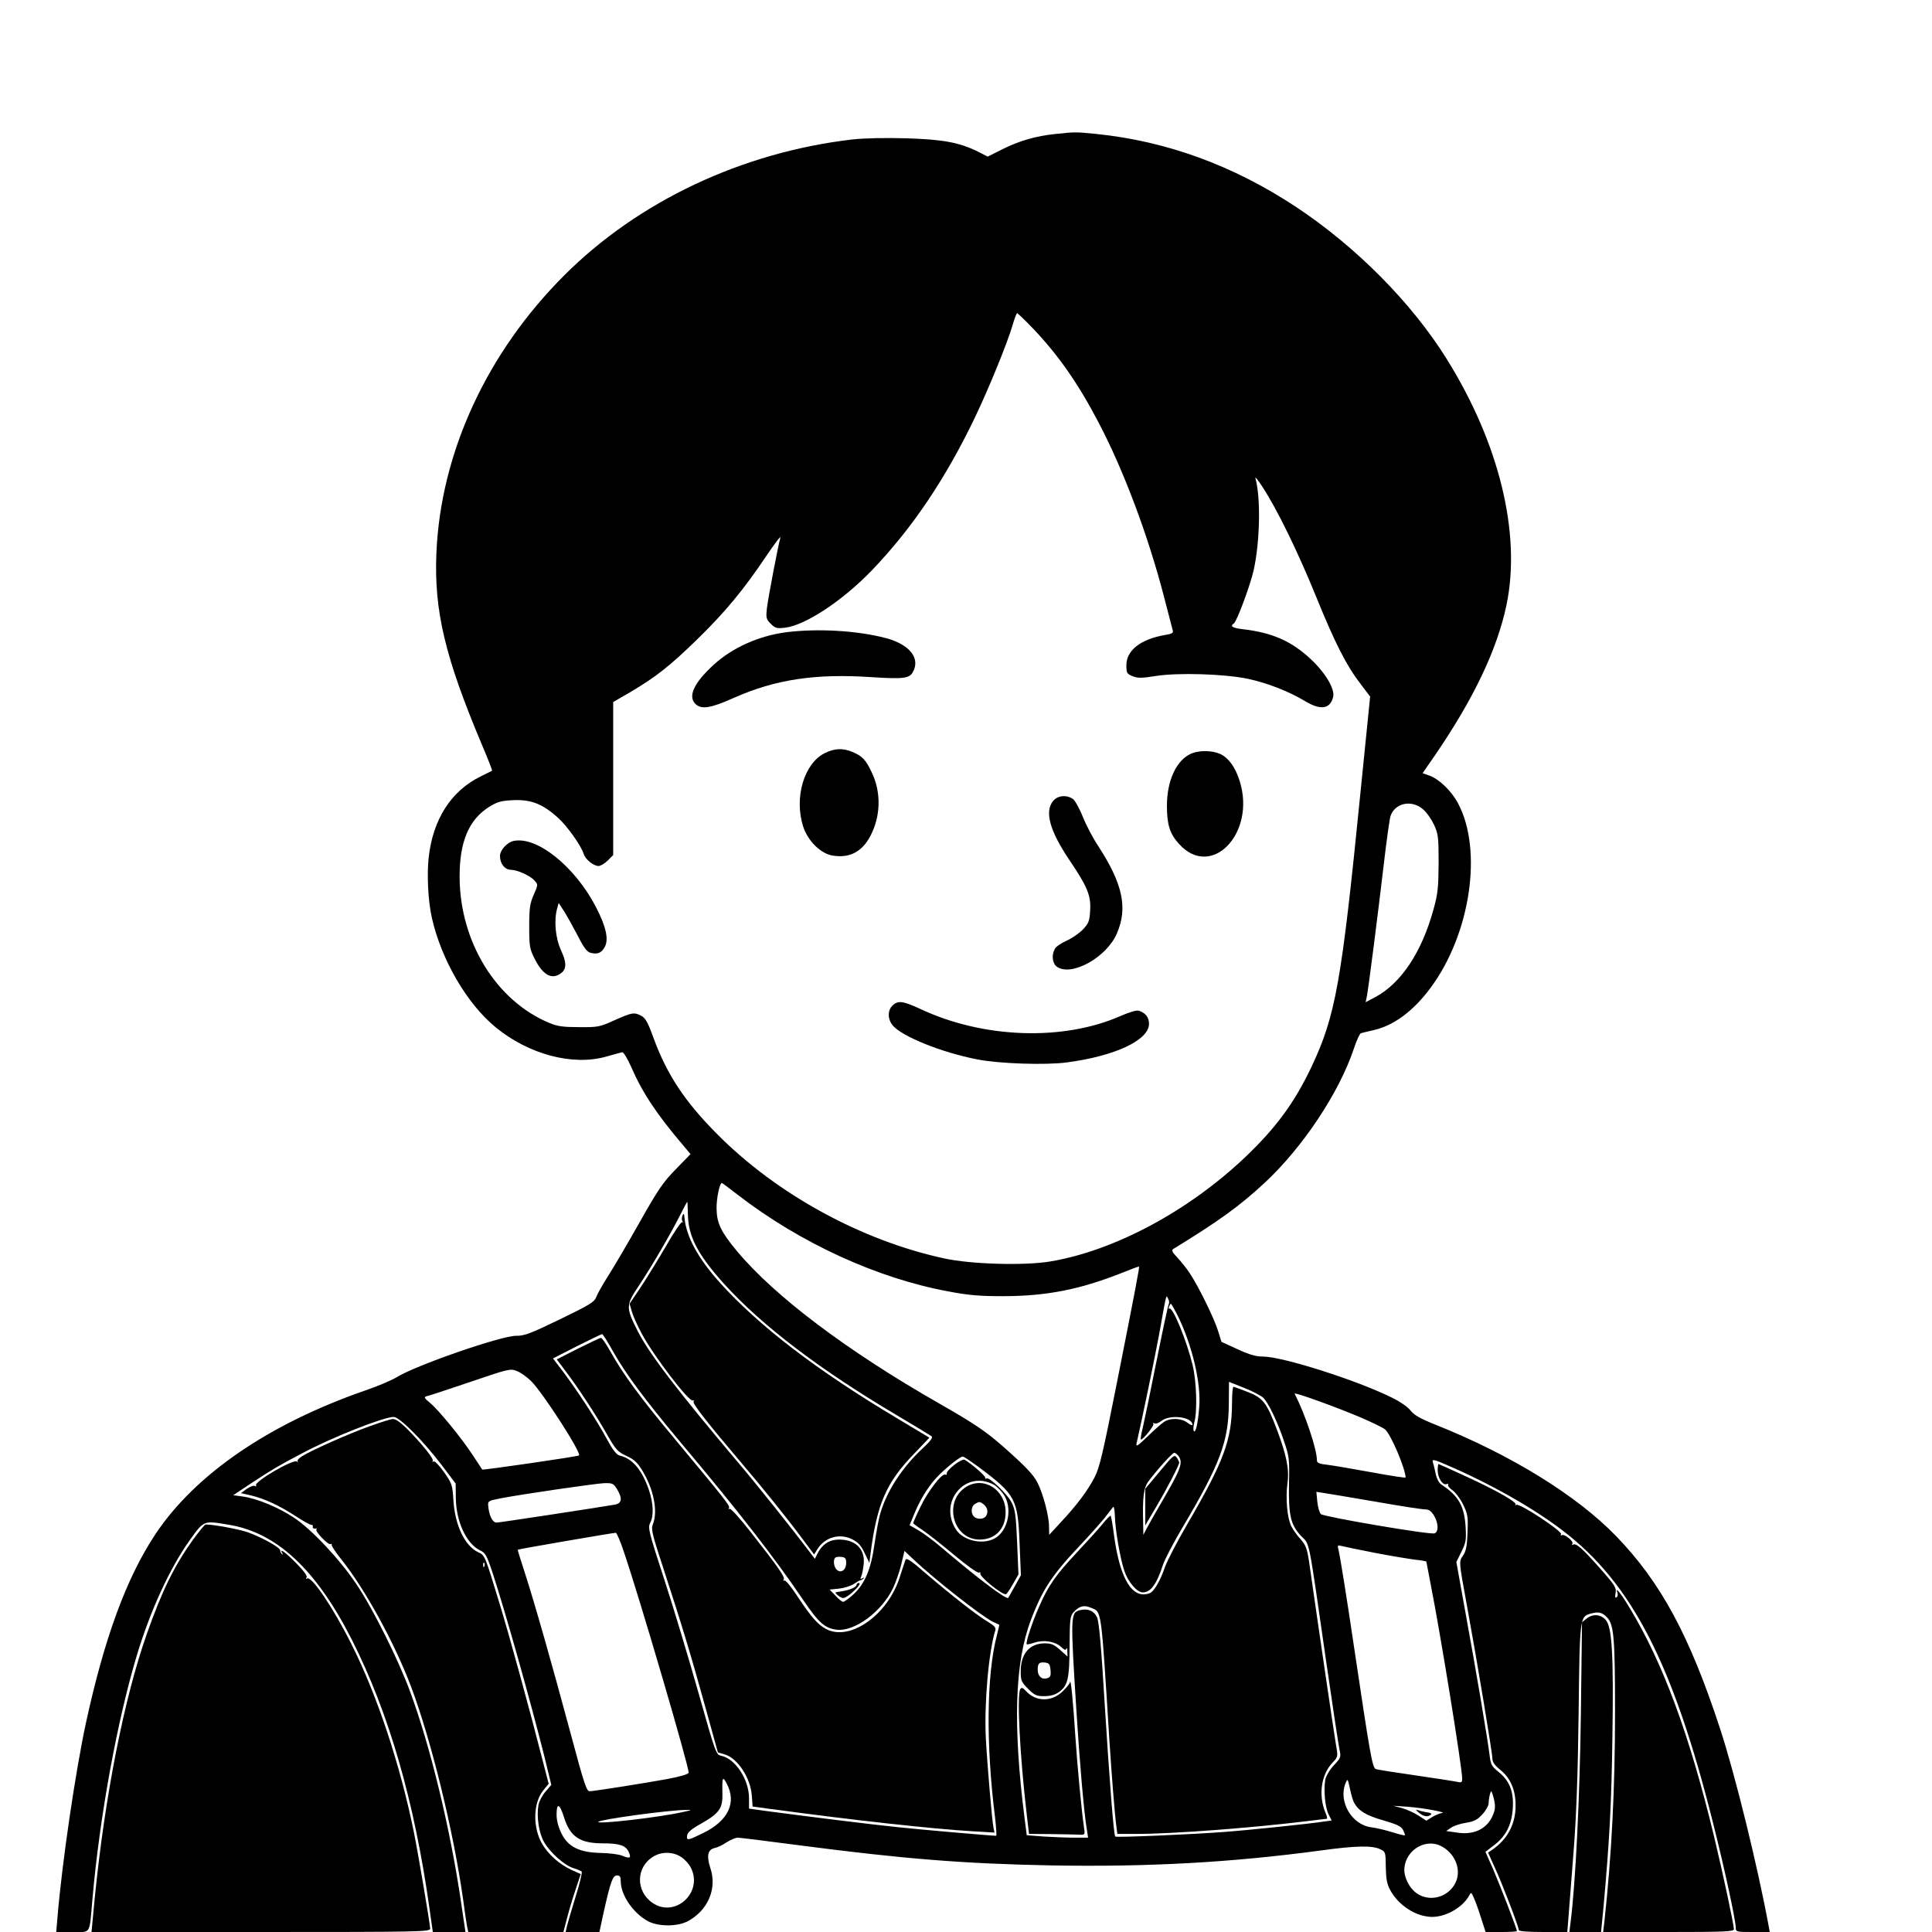 <?xml version="1.0" standalone="no"?>
<!DOCTYPE svg PUBLIC "-//W3C//DTD SVG 20010904//EN"
 "http://www.w3.org/TR/2001/REC-SVG-20010904/DTD/svg10.dtd">
<svg version="1.0" xmlns="http://www.w3.org/2000/svg"
 width="1024pt" height="1024pt" viewBox="0 0 1024 1024"
 preserveAspectRatio="xMidYMid meet">

<g transform="translate(0,1024) scale(0.1,-0.1)"
fill="#000000" stroke="none">
<path d="M5595 9530 c-106 -11 -191 -36 -280 -80 l-80 -40 -51 26 c-99 49
-185 65 -380 71 -113 3 -219 1 -285 -6 -585 -68 -1135 -327 -1529 -721 -410
-410 -654 -939 -677 -1470 -13 -307 45 -552 242 -1019 31 -73 55 -134 53 -136
-2 -1 -30 -15 -62 -31 -156 -77 -252 -228 -274 -430 -10 -92 -3 -230 17 -319
50 -221 185 -454 337 -579 175 -144 407 -206 584 -157 41 12 81 22 88 24 7 1
27 -33 47 -77 60 -138 135 -251 278 -419 l37 -44 -77 -79 c-67 -68 -94 -107
-191 -279 -62 -110 -137 -238 -167 -285 -30 -47 -59 -98 -65 -115 -10 -26 -34
-41 -193 -118 -155 -75 -189 -88 -232 -87 -80 0 -536 -158 -635 -221 -25 -15
-98 -46 -162 -68 -511 -177 -902 -444 -1114 -762 -154 -232 -271 -551 -369
-1003 -55 -256 -126 -737 -150 -1024 l-7 -82 86 0 c100 0 89 -19 106 175 38
436 131 946 236 1294 72 238 176 463 280 608 75 105 72 104 204 82 256 -41
466 -237 655 -610 196 -387 331 -854 411 -1422 l18 -127 87 0 86 0 -24 162
c-56 383 -162 822 -269 1111 -61 167 -197 440 -284 569 -88 132 -238 292 -332
354 -81 54 -194 101 -270 112 l-52 7 99 66 c104 68 142 91 260 153 162 87 438
196 492 196 30 0 155 -125 254 -255 l74 -98 1 -76 c1 -125 56 -243 128 -278
29 -13 36 -26 69 -126 67 -206 196 -663 273 -969 l36 -148 -30 -35 c-17 -19
-34 -51 -38 -71 -11 -62 2 -150 30 -198 33 -56 107 -122 154 -137 21 -6 40
-15 45 -18 4 -4 -10 -64 -32 -133 -21 -69 -42 -140 -46 -157 l-7 -31 90 0 89
0 22 102 c37 166 49 198 71 198 16 0 20 -7 20 -32 1 -74 67 -169 145 -211 55
-29 155 -29 210 0 107 57 157 173 120 282 -21 65 -14 97 22 106 16 3 45 17 65
31 21 13 47 24 58 24 11 0 157 -18 323 -40 559 -73 876 -98 1337 -107 513 -9
954 15 1430 79 188 26 273 27 315 7 29 -14 29 -16 30 -94 1 -61 6 -90 22 -120
44 -84 138 -144 223 -145 75 0 164 51 198 115 9 17 11 16 25 -17 9 -20 26 -68
38 -107 l23 -71 83 0 c46 0 83 2 83 5 0 12 -90 244 -127 330 l-40 90 43 33
c65 48 96 109 102 196 6 90 -17 148 -76 195 -36 29 -41 39 -47 89 -10 83 -68
427 -126 745 l-50 278 27 55 c24 48 26 63 22 132 -7 109 -37 163 -126 222 -15
9 -27 32 -33 60 -5 25 -12 53 -15 62 -4 15 8 12 73 -16 228 -98 457 -227 614
-347 367 -279 587 -707 798 -1549 61 -241 121 -519 121 -558 0 -21 4 -22 90
-22 l90 0 -6 33 c-57 310 -178 804 -258 1047 -161 491 -313 773 -550 1018
-209 216 -557 431 -958 591 -80 32 -113 51 -131 74 -14 19 -56 48 -99 69 -187
93 -581 218 -684 218 -38 0 -72 10 -135 39 l-85 39 -18 58 c-21 68 -105 238
-149 304 -16 25 -46 62 -66 84 -30 31 -33 40 -21 47 238 146 347 224 481 348
202 187 396 478 474 711 15 45 32 83 39 84 6 2 36 9 66 16 107 24 211 101 302
224 212 285 278 731 146 978 -35 67 -103 131 -154 148 l-34 12 63 91 c208 303
333 566 382 802 78 376 -38 855 -317 1302 -186 299 -483 598 -803 809 -331
218 -683 346 -1054 384 -112 11 -112 11 -216 0z m-119 -1032 c134 -141 237
-288 347 -498 132 -251 263 -600 347 -925 23 -88 43 -167 46 -177 4 -12 -5
-18 -38 -23 -131 -22 -208 -81 -208 -161 0 -41 3 -46 33 -58 27 -11 47 -11
122 1 120 19 367 11 490 -15 102 -22 215 -66 300 -117 84 -51 135 -44 151 21
10 41 -39 125 -116 198 -104 98 -207 143 -362 161 -54 6 -71 16 -49 30 16 9
88 204 106 284 33 151 38 383 9 486 -3 11 14 -9 37 -45 78 -119 188 -345 282
-576 102 -251 162 -370 239 -470 l50 -66 -52 -516 c-100 -1002 -131 -1176
-260 -1449 -89 -187 -187 -321 -350 -476 -301 -286 -693 -496 -1033 -553 -137
-23 -420 -15 -562 16 -440 95 -889 341 -1205 660 -170 171 -265 314 -336 508
-30 83 -43 106 -65 118 -39 20 -48 18 -141 -23 -79 -36 -88 -38 -188 -37 -85
0 -115 4 -158 22 -282 117 -474 429 -476 772 -1 189 49 307 159 375 41 25 61
31 126 34 94 4 155 -20 236 -93 50 -45 123 -148 137 -193 9 -28 52 -63 78 -63
11 0 33 13 49 29 l29 29 0 406 0 405 93 54 c135 80 207 137 351 277 148 144
248 265 366 441 46 68 80 113 76 99 -13 -47 -64 -315 -71 -372 -6 -53 -4 -60
20 -84 24 -24 32 -26 76 -21 108 13 305 143 460 304 214 223 392 487 550 818
74 156 168 387 196 482 10 35 21 63 24 63 3 0 42 -37 85 -82z m2067 -2548 c19
-16 45 -54 58 -82 22 -48 24 -66 24 -203 -1 -132 -4 -162 -28 -248 -62 -224
-170 -387 -306 -461 l-53 -28 6 28 c9 43 62 460 91 709 14 121 30 234 35 250
24 70 113 88 173 35z m-3631 -2044 c329 -254 739 -442 1116 -511 104 -20 166
-25 285 -25 233 0 410 35 632 123 49 20 90 35 92 34 3 -4 -15 -101 -117 -615
-76 -383 -92 -452 -120 -505 -37 -70 -92 -144 -179 -237 l-60 -65 -1 45 c0 54
-32 176 -61 231 -21 43 -65 88 -180 190 -92 81 -155 124 -339 229 -489 279
-874 569 -1074 809 -85 102 -107 148 -108 225 -1 53 16 136 28 136 2 0 41 -29
86 -64z m-266 -99 c1 -119 51 -215 192 -372 202 -222 505 -453 912 -694 96
-57 180 -108 187 -113 9 -7 -4 -25 -47 -65 -107 -99 -190 -226 -224 -344 -9
-29 -22 -103 -31 -163 -18 -132 -51 -210 -111 -266 -24 -22 -49 -40 -55 -40
-6 0 -25 15 -41 33 l-31 32 50 5 c27 3 62 14 79 25 16 11 32 20 36 20 3 0 10
4 15 9 5 6 2 6 -6 1 -11 -7 -13 -4 -6 11 5 10 10 40 13 65 7 80 -44 129 -131
129 -50 0 -88 -24 -113 -72 l-15 -30 -32 42 c-80 106 -279 356 -372 465 -326
386 -475 581 -535 700 -64 126 -63 138 7 242 62 92 169 275 222 381 17 34 32
62 34 62 1 0 2 -28 3 -63z m2549 -478 c-4 -6 -33 -142 -65 -302 -32 -161 -65
-320 -73 -354 -9 -35 -13 -63 -10 -63 12 0 72 74 66 83 -3 6 -1 7 6 3 6 -4 23
2 37 13 45 36 164 21 164 -20 0 -6 -12 -1 -26 10 -32 25 -90 27 -124 5 -14 -9
-53 -44 -88 -78 -52 -50 -62 -57 -58 -36 29 126 99 465 121 585 39 218 35 203
46 182 6 -9 7 -22 4 -28z m44 -56 c79 -158 128 -363 117 -493 -7 -87 -19 -139
-29 -124 -3 6 -2 26 3 45 17 57 12 217 -9 304 -31 128 -105 310 -123 299 -4
-3 -5 2 -2 10 3 9 8 16 10 16 2 0 17 -26 33 -57z m-2988 -199 c68 -119 166
-251 348 -469 314 -373 509 -624 660 -848 82 -120 113 -147 177 -155 95 -10
239 97 298 222 14 30 34 87 43 125 l17 71 40 -38 c113 -108 369 -309 429 -338
l34 -16 -13 -54 c-55 -210 -59 -577 -10 -967 6 -53 9 -97 6 -97 -24 0 -405 33
-525 46 -137 14 -458 54 -692 85 l-93 13 0 55 c0 99 -72 209 -147 225 -28 6
-30 12 -121 334 -51 180 -132 450 -181 600 -83 254 -88 275 -75 300 20 38 17
103 -6 173 -36 106 -86 167 -152 183 -20 5 -37 25 -72 90 -53 98 -160 261
-234 359 l-51 67 127 65 c70 35 130 64 133 64 4 1 31 -42 60 -95z m-438 -152
c61 -58 270 -383 256 -396 -6 -6 -510 -79 -513 -75 -1 2 -25 38 -52 79 -57 87
-177 234 -222 272 -38 32 -39 34 -9 41 12 3 114 37 227 75 199 68 206 69 240
55 19 -7 52 -31 73 -51z m3882 -90 c28 -27 76 -127 111 -232 27 -79 29 -94 26
-220 -3 -172 8 -220 63 -280 49 -52 36 14 136 -680 33 -228 64 -433 69 -455 8
-37 7 -42 -30 -81 -23 -25 -42 -57 -46 -78 -9 -53 -1 -146 18 -183 l16 -32
-37 -5 c-74 -12 -401 -46 -536 -56 -172 -13 -568 -30 -574 -24 -8 8 -30 288
-56 704 -18 302 -30 434 -40 457 -16 35 -48 49 -90 39 -52 -13 -52 -26 -19
-546 16 -254 39 -523 53 -607 l8 -53 -72 0 c-40 0 -113 3 -162 6 l-91 7 -11
86 c-63 494 -53 827 32 1052 61 163 114 243 266 403 47 50 104 114 126 141 21
28 42 54 45 58 4 4 8 -16 9 -45 2 -80 29 -232 51 -296 20 -58 67 -112 96 -112
43 0 74 42 108 146 9 28 57 120 107 204 196 331 240 450 242 645 l1 121 80
-32 c44 -17 89 -41 101 -52z m515 -104 c63 -27 123 -56 132 -65 31 -28 107
-207 108 -254 0 -3 -80 9 -177 27 -98 18 -204 36 -235 40 -46 5 -58 10 -58 24
0 59 -62 243 -118 353 -6 11 216 -69 348 -125z m-964 -205 c26 -35 14 -68 -91
-248 -29 -49 -62 -108 -74 -130 l-21 -40 -1 55 c-4 145 2 194 29 230 45 60
126 150 136 150 5 0 15 -8 22 -17z m-1057 -60 c194 -145 206 -168 215 -405 l7
-167 -32 -58 c-18 -32 -34 -60 -35 -62 -9 -12 -161 103 -354 267 -41 35 -96
76 -122 91 l-47 27 23 56 c31 76 71 142 115 191 42 47 128 117 144 117 5 0 44
-26 86 -57z m-1919 -115 c30 -50 27 -76 -12 -83 -126 -21 -611 -95 -626 -95
-21 0 -39 35 -44 85 -3 29 -2 30 62 43 120 23 505 79 553 81 43 1 49 -2 67
-31z m4020 -67 c129 -23 247 -41 263 -41 20 0 32 -8 47 -32 24 -40 26 -86 4
-95 -23 -9 -586 87 -603 102 -8 8 -16 37 -19 66 l-5 52 39 -6 c21 -3 145 -24
274 -46z m-3983 -267 c84 -247 343 -1131 343 -1169 0 -8 -39 -20 -112 -34
-120 -22 -380 -63 -412 -65 -17 -1 -29 35 -101 304 -99 369 -194 703 -245 859
-21 64 -37 117 -36 117 4 4 513 91 520 90 5 -1 25 -47 43 -102z m3978 -4 c88
-17 186 -33 218 -37 31 -3 57 -8 57 -10 0 -2 11 -58 24 -126 50 -252 166 -966
166 -1025 0 -18 -4 -21 -22 -17 -13 3 -114 19 -225 35 -112 16 -207 31 -212
34 -18 12 -29 75 -112 631 -42 284 -75 489 -85 532 -6 21 -4 24 12 20 11 -3
91 -20 179 -37z m-2800 -54 c0 -36 -26 -56 -49 -37 -16 14 -22 52 -9 65 4 4
19 6 33 4 20 -2 25 -8 25 -32z m-634 -1168 c55 -102 9 -199 -125 -264 -82 -40
-88 -41 -84 -12 2 16 24 35 77 64 94 54 112 80 110 159 -2 86 1 93 22 53z
m3326 -103 c24 -43 63 -67 154 -93 75 -22 96 -32 106 -52 6 -13 11 -26 9 -28
-2 -1 -32 6 -67 17 -35 11 -85 23 -111 26 -103 13 -175 136 -137 232 12 28 12
27 24 -27 6 -30 16 -64 22 -75z m743 -45 c-25 -86 -99 -129 -197 -113 l-58 8
26 18 c15 10 51 22 80 26 42 7 60 16 86 45 18 19 33 46 33 58 0 13 3 34 7 48
6 23 8 22 19 -17 8 -28 10 -53 4 -73z m-4930 -34 c32 -101 84 -136 204 -136
89 0 122 -11 138 -45 15 -33 8 -38 -33 -21 -19 8 -70 14 -114 15 -113 2 -174
32 -209 103 -17 35 -26 68 -26 101 0 65 17 58 40 -17z m4610 39 c36 -7 56 -13
45 -14 -11 -1 -35 -10 -53 -21 l-32 -20 -40 26 c-21 14 -60 32 -87 40 l-48 13
75 -5 c41 -3 104 -12 140 -19z m-3985 -10 c-124 -28 -458 -66 -444 -51 12 13
370 62 464 63 36 1 34 -1 -20 -12z m4024 -180 c68 -35 103 -112 82 -178 -28
-82 -125 -121 -201 -79 -47 26 -83 94 -76 146 12 95 115 153 195 111z m-4028
-58 c19 -12 42 -38 51 -57 66 -131 -84 -267 -203 -186 -91 62 -89 190 4 246
44 27 105 26 148 -3z"/>
<path d="M4167 6889 c-145 -19 -284 -81 -384 -172 -107 -98 -139 -170 -95
-210 31 -28 81 -20 201 34 221 98 433 130 730 110 169 -11 202 -7 220 28 40
73 -19 146 -144 179 -151 40 -361 52 -528 31z"/>
<path d="M4371 6248 c-109 -54 -163 -236 -114 -389 25 -77 94 -145 158 -154
88 -14 153 20 197 102 56 104 60 233 8 340 -31 66 -50 86 -103 108 -50 21 -94
19 -146 -7z"/>
<path d="M6314 6246 c-78 -34 -129 -142 -129 -276 0 -101 15 -149 64 -203 171
-190 408 55 322 332 -23 74 -58 123 -104 145 -42 19 -110 20 -153 2z"/>
<path d="M5581 5994 c-45 -57 -17 -157 86 -311 97 -143 116 -190 111 -269 -3
-56 -8 -68 -38 -100 -19 -20 -58 -47 -87 -60 -29 -13 -57 -32 -62 -43 -19 -34
-13 -78 11 -95 77 -54 264 50 318 177 58 135 31 262 -98 461 -27 40 -64 110
-82 155 -18 45 -42 88 -53 96 -35 24 -82 19 -106 -11z"/>
<path d="M2723 5783 c-35 -7 -73 -49 -73 -80 0 -41 26 -73 58 -73 35 -1 102
-31 126 -58 18 -21 18 -22 -5 -74 -20 -46 -24 -69 -24 -168 0 -108 2 -119 30
-174 38 -75 80 -104 122 -84 46 22 51 57 17 130 -30 66 -39 157 -21 223 l8 29
32 -49 c17 -28 49 -86 72 -130 30 -59 47 -81 65 -85 38 -10 59 0 76 32 21 41
6 107 -48 212 -112 214 -311 374 -435 349z"/>
<path d="M4730 4910 c-26 -26 -26 -70 0 -103 46 -59 262 -146 450 -182 116
-23 363 -31 475 -16 256 34 435 118 435 205 0 33 -18 57 -53 69 -12 4 -50 -7
-98 -28 -304 -134 -727 -119 -1058 36 -95 44 -122 48 -151 19z"/>
<path d="M3617 3797 c-4 -11 -4 -24 0 -30 3 -7 3 -9 -2 -5 -4 4 -44 -54 -87
-130 -44 -75 -105 -174 -135 -219 l-56 -83 12 -42 c7 -24 30 -75 51 -114 63
-119 254 -369 273 -357 6 3 7 1 3 -5 -7 -11 73 -113 259 -332 110 -129 237
-287 315 -392 l65 -87 18 29 c40 63 118 85 185 51 31 -16 46 -33 65 -73 l25
-52 6 49 c34 264 84 379 232 531 l80 84 -170 102 c-427 255 -730 487 -940 719
-115 128 -178 242 -188 344 -2 24 -4 26 -11 12z"/>
<path d="M4540 1840 c0 -12 -35 -27 -77 -34 -15 -2 -30 -5 -32 -5 -11 -3 24
-31 38 -31 25 1 107 80 83 80 -7 0 -12 -5 -12 -10z"/>
<path d="M3063 3092 l-112 -57 45 -60 c67 -88 165 -237 222 -339 46 -80 56
-91 101 -112 38 -17 59 -35 81 -71 64 -101 89 -223 60 -293 -10 -25 -3 -53 59
-242 91 -278 144 -452 222 -735 l64 -231 37 -11 c69 -21 137 -126 143 -220 l4
-56 88 -12 c458 -62 860 -106 1076 -119 l118 -7 -5 24 c-8 35 -34 345 -41 479
-9 180 15 458 51 571 3 12 -8 24 -38 42 -56 32 -196 142 -328 255 -84 73 -106
87 -111 74 -3 -9 -17 -50 -30 -91 -63 -200 -263 -341 -389 -276 -44 23 -79 62
-152 172 -33 51 -65 90 -71 86 -6 -3 -7 -1 -3 5 8 13 -27 63 -177 254 -55 70
-104 125 -110 121 -5 -3 -7 -1 -3 5 6 11 -19 42 -294 373 -175 209 -269 338
-332 451 -24 43 -47 77 -53 77 -5 0 -60 -26 -122 -57z"/>
<path d="M6530 2803 c-1 -194 -42 -307 -238 -643 -53 -91 -106 -193 -118 -227
-25 -73 -58 -129 -80 -137 -91 -35 -157 71 -189 303 -7 57 -16 105 -18 107 -2
3 -22 -17 -43 -43 -21 -27 -83 -94 -136 -151 -113 -121 -152 -176 -201 -289
-37 -83 -72 -191 -65 -198 2 -2 21 2 42 9 48 16 109 6 140 -23 18 -17 25 -19
28 -9 3 7 5 1 5 -15 l1 -27 -39 35 c-31 28 -47 35 -80 35 -82 0 -129 -54 -129
-150 0 -47 4 -56 39 -91 34 -34 44 -39 86 -39 31 0 56 7 75 20 50 35 58 69 59
245 1 148 3 161 23 182 29 31 54 37 89 22 59 -24 54 12 99 -704 12 -181 27
-377 36 -447 l6 -48 106 0 c185 0 594 31 877 65 66 8 123 15 127 15 4 0 1 15
-7 33 -38 92 -23 200 37 264 30 31 30 32 19 95 -9 51 -90 602 -143 973 -10 66
-17 85 -43 115 -18 19 -40 50 -50 69 -23 45 -32 150 -21 231 10 73 -5 147 -57
285 -53 140 -73 166 -153 197 -38 15 -72 27 -76 28 -5 0 -8 -39 -8 -87z m-962
-1415 c3 -30 -1 -38 -18 -43 -28 -9 -50 11 -50 45 0 34 8 42 40 38 21 -3 25
-9 28 -40z"/>
<path d="M5671 1324 c0 -6 -17 -27 -37 -47 -59 -59 -145 -58 -198 2 -15 16
-21 18 -28 9 -19 -30 -3 -349 34 -666 l12 -102 115 -1 c64 -1 131 -2 149 -3
32 -2 33 -1 28 34 -13 85 -36 329 -47 495 -10 161 -24 308 -28 279z"/>
<path d="M6147 2441 l-77 -92 0 -97 0 -97 56 95 c61 103 124 225 124 238 0 4
-6 16 -13 27 -13 17 -20 11 -90 -74z"/>
<path d="M5058 2476 c-23 -18 -42 -39 -40 -45 1 -7 -2 -10 -7 -7 -17 11 -93
-88 -132 -170 -22 -45 -39 -84 -39 -87 0 -2 24 -20 53 -39 28 -19 104 -79 167
-132 63 -53 121 -94 128 -91 7 3 11 1 8 -4 -9 -13 109 -111 135 -111 4 0 21
24 37 53 l30 52 -7 170 c-6 145 -11 176 -29 211 -23 46 -119 137 -133 128 -5
-3 -8 -1 -7 4 3 8 -72 73 -109 95 -6 4 -31 -8 -55 -27z m209 -105 c12 -6 34
-27 49 -47 54 -71 29 -200 -46 -239 -65 -34 -165 -10 -203 48 -95 146 50 319
200 238z"/>
<path d="M5122 2360 c-124 -76 -73 -280 70 -280 84 0 138 57 138 145 0 118
-114 192 -208 135z m90 -92 c21 -17 27 -39 16 -60 -10 -21 -48 -24 -66 -6 -18
18 -15 55 6 67 22 13 25 13 44 -1z"/>
<path d="M7522 631 c19 -15 35 -20 49 -16 24 8 19 17 -13 20 -13 2 -32 7 -43
11 -14 5 -12 1 7 -15z"/>
<path d="M1960 2681 c-114 -41 -305 -126 -357 -158 -18 -11 -30 -23 -25 -28 4
-5 2 -5 -5 -1 -22 12 -228 -108 -216 -127 3 -6 1 -7 -6 -3 -6 4 -25 -3 -43
-15 l-31 -23 49 -11 c73 -17 150 -52 238 -109 43 -28 82 -50 87 -48 5 1 8 -4
7 -10 -2 -7 4 -11 12 -10 8 2 12 0 7 -4 -9 -10 63 -85 75 -78 5 3 7 1 6 -4 -2
-5 20 -38 48 -73 128 -160 283 -442 373 -679 108 -289 224 -762 276 -1130 8
-63 18 -127 21 -143 l6 -27 252 0 252 0 19 72 c10 40 31 110 46 154 l27 81
-51 23 c-62 29 -120 80 -153 136 -51 87 -49 217 5 284 l29 36 -35 135 c-62
244 -171 642 -222 809 -83 272 -80 266 -117 283 -71 34 -123 144 -131 277 -5
81 -8 88 -50 148 -26 36 -49 60 -55 56 -7 -4 -8 -2 -4 4 4 6 -24 46 -63 90
-82 93 -126 132 -149 131 -9 0 -64 -17 -122 -38z m607 -743 c-3 -8 -6 -5 -6 6
-1 11 2 17 5 13 3 -3 4 -12 1 -19z"/>
<path d="M7620 2447 c0 -39 26 -81 47 -73 8 3 12 2 8 -3 -3 -5 8 -19 24 -30
16 -12 42 -46 56 -76 24 -49 27 -63 23 -147 -2 -72 -8 -100 -23 -122 -23 -34
-24 -25 21 -271 53 -289 134 -776 134 -806 0 -18 12 -35 41 -59 55 -44 82
-106 82 -190 0 -97 -42 -177 -122 -233 l-24 -16 37 -82 c40 -87 126 -312 126
-329 0 -6 46 -10 129 -10 l128 0 7 88 c4 48 16 204 27 347 14 182 22 399 26
725 6 512 6 512 66 528 40 11 60 6 86 -22 35 -37 41 -112 41 -500 0 -411 -18
-756 -56 -1108 l-7 -58 347 0 c296 0 346 2 346 15 0 24 -59 299 -105 491 -131
541 -268 914 -447 1211 -46 77 -80 119 -65 80 3 -9 1 -19 -5 -23 -8 -5 -9 2
-5 23 5 28 -3 40 -83 131 -95 107 -127 135 -143 125 -6 -3 -7 -1 -3 5 8 13
-43 54 -57 45 -6 -3 -7 -1 -3 5 9 15 -220 166 -237 156 -6 -4 -9 -3 -4 1 10
12 -102 76 -266 151 -76 35 -140 64 -142 64 -3 0 -5 -15 -5 -33z"/>
<path d="M1022 2078 c-98 -137 -163 -269 -242 -493 -122 -344 -224 -863 -278
-1407 l-17 -178 897 0 c849 0 898 1 898 18 0 22 -65 406 -86 509 -73 361 -196
730 -331 998 -98 196 -212 363 -235 349 -7 -5 -8 -2 -3 5 5 9 -15 35 -56 77
-59 59 -90 81 -73 52 4 -8 3 -10 -2 -5 -5 5 -9 14 -9 20 0 15 -101 71 -173 96
-46 16 -180 41 -222 41 -5 0 -35 -37 -68 -82z"/>
<path d="M8409 1661 l-24 -19 -6 -489 c-6 -443 -28 -895 -55 -1105 l-6 -48 84
0 84 0 13 133 c32 357 42 543 47 892 7 451 -2 593 -36 630 -28 30 -69 32 -101
6z"/>
</g>
</svg>
